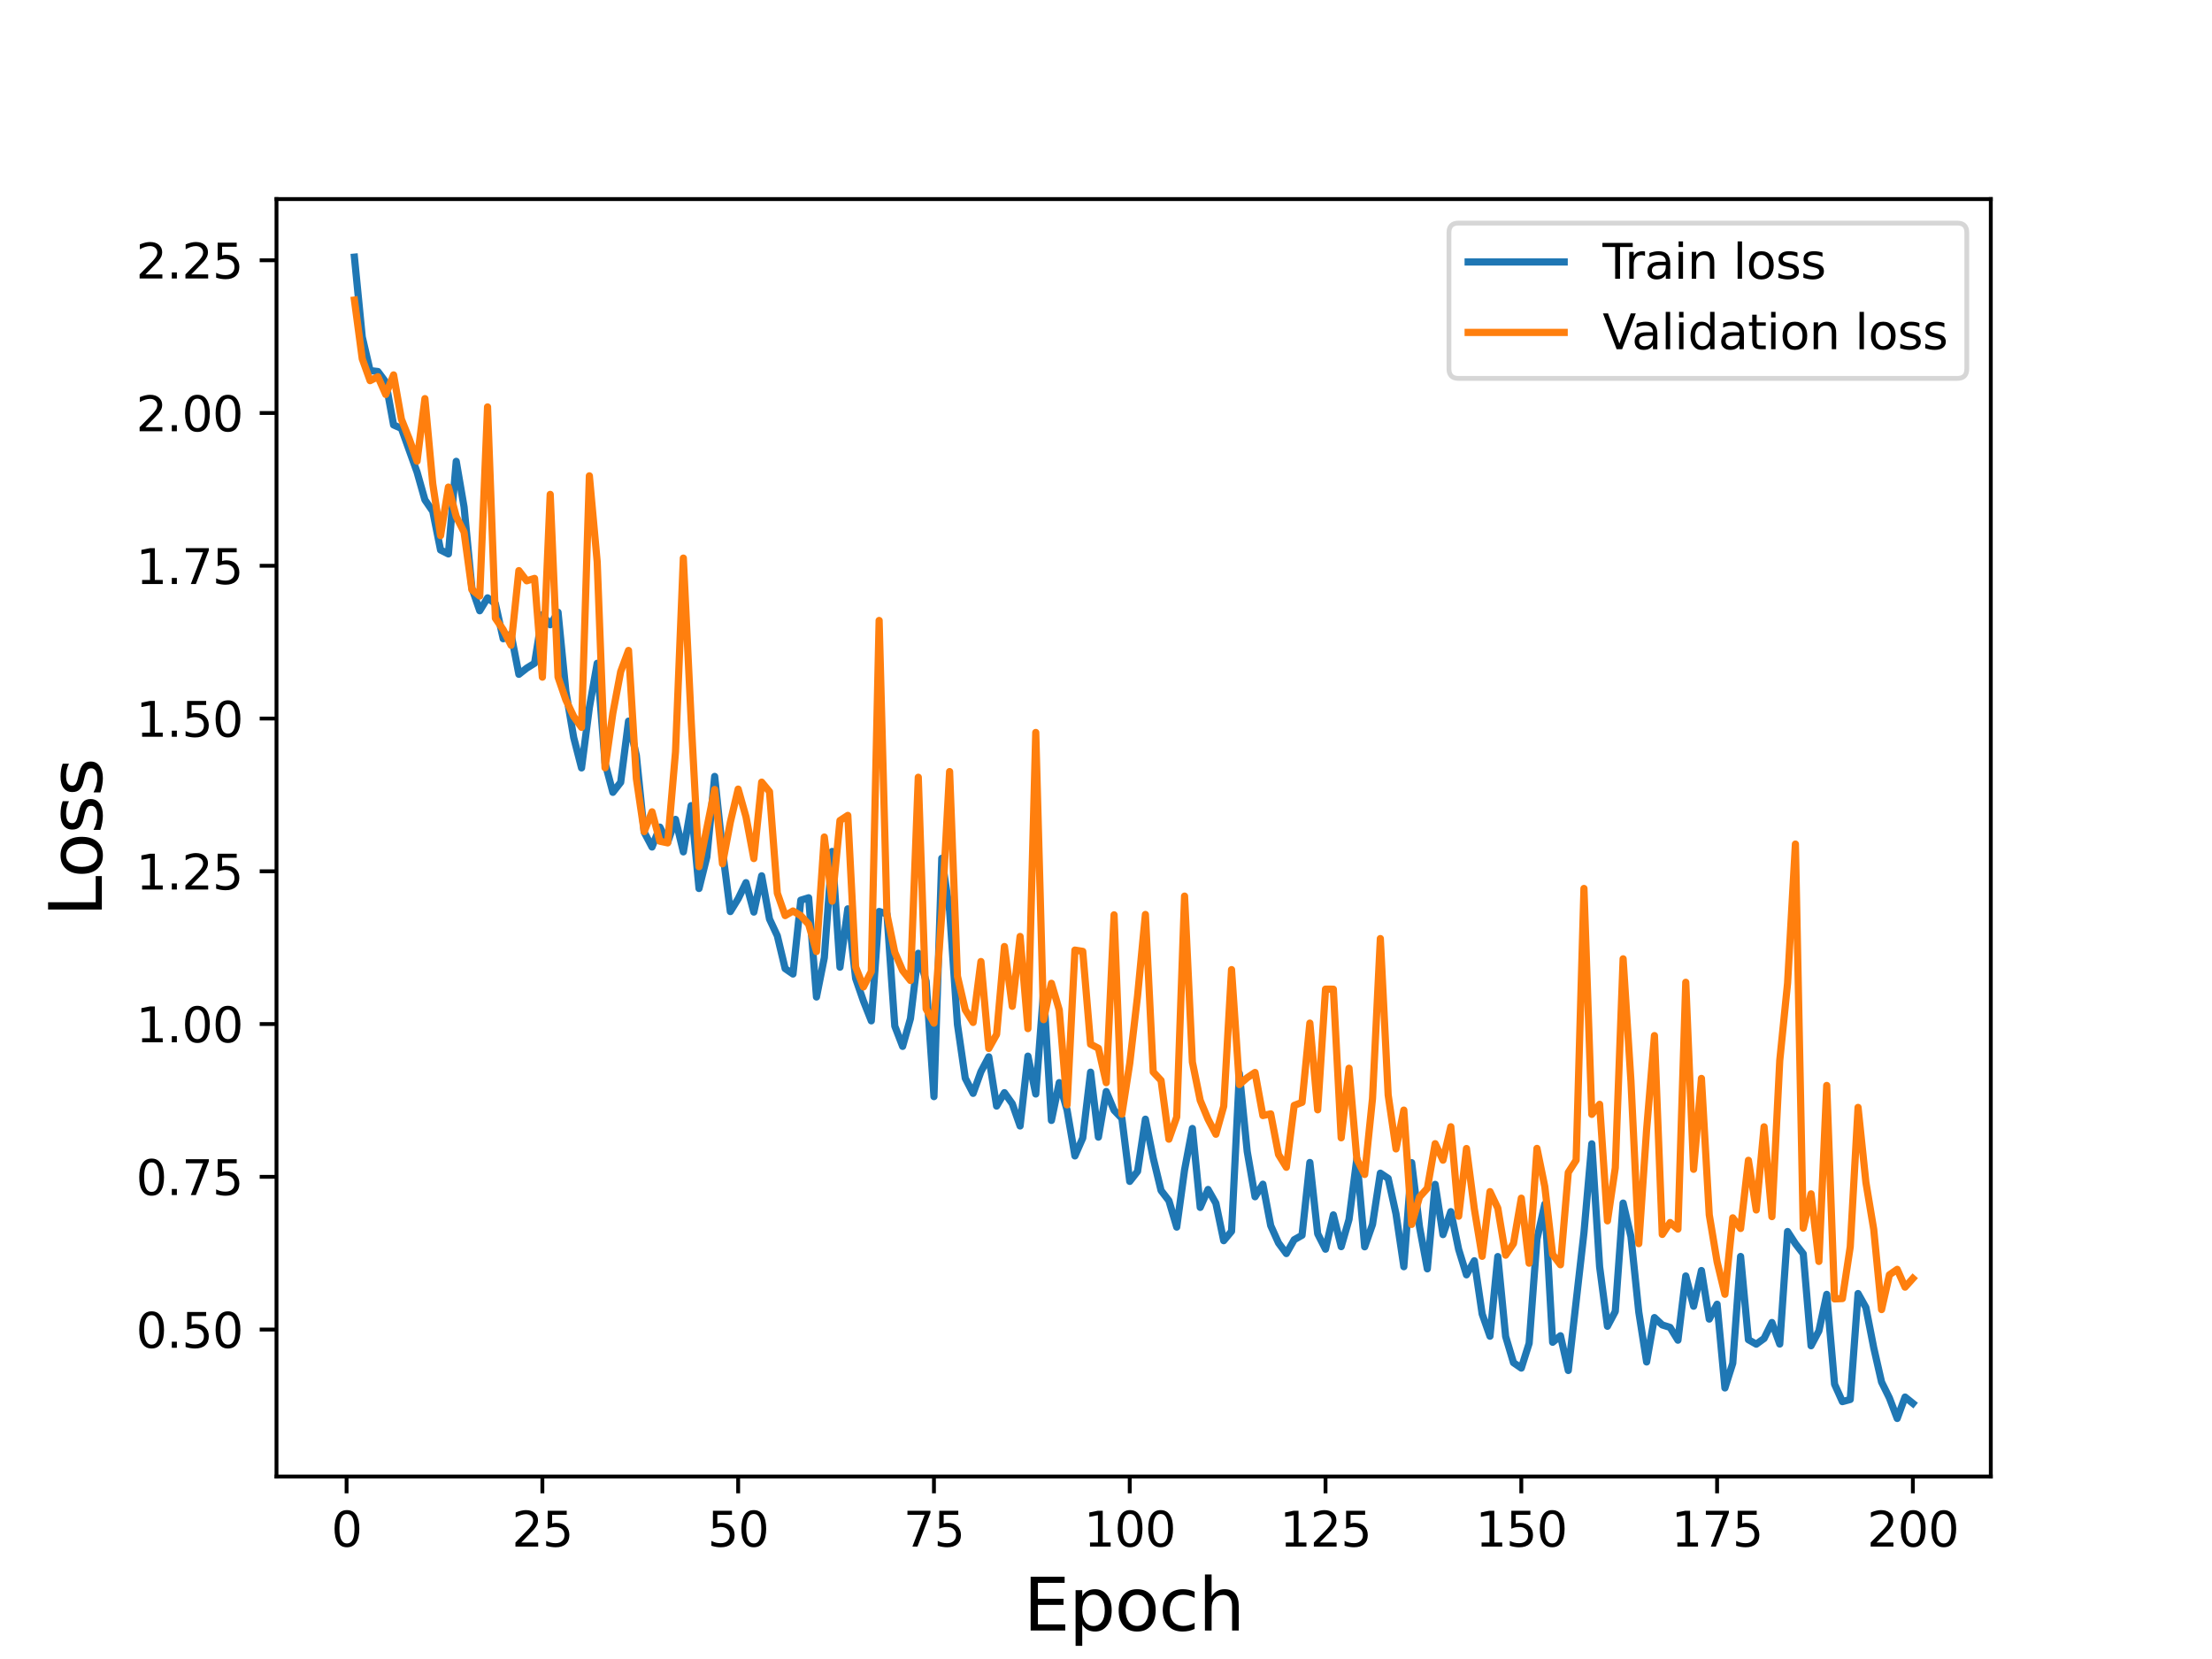 <?xml version="1.0" encoding="utf-8" standalone="no"?>
<!DOCTYPE svg PUBLIC "-//W3C//DTD SVG 1.1//EN"
  "http://www.w3.org/Graphics/SVG/1.1/DTD/svg11.dtd">
<svg height="345.6pt" version="1.1" viewBox="0 0 460.8 345.6" width="460.8pt" xmlns="http://www.w3.org/2000/svg" xmlns:xlink="http://www.w3.org/1999/xlink">
 <defs>
  <style type="text/css">*{stroke-linecap:butt;stroke-linejoin:round;}</style>
 </defs>
 <g id="figure_1">
  <g id="patch_1">
   <path d="M 0 345.6 
L 460.8 345.6 
L 460.8 0 
L 0 0 
z
" style="fill:#ffffff;"/>
  </g>
  <g id="axes_1">
   <g id="patch_2">
    <path d="M 57.6 307.584 
L 414.72 307.584 
L 414.72 41.472 
L 57.6 41.472 
z
" style="fill:#ffffff;"/>
   </g>
   <g id="matplotlib.axis_1">
    <g id="xtick_1">
     <g id="line2d_1">
      <defs>
       <path d="M 0 0 
L 0 3.5 
" id="m62f684169e" style="stroke:#000000;stroke-width:0.8;"/>
      </defs>
      <g>
       <use style="stroke:#000000;stroke-width:0.8;" x="72.201" xlink:href="#m62f684169e" y="307.584"/>
      </g>
     </g>
     <g id="text_1">
      <!-- 0 -->
      <g transform="translate(69.02 322.182)scale(0.1 -0.1)">
       <defs>
        <path d="M 2034 4250 
Q 1547 4250 1301 3770 
Q 1056 3291 1056 2328 
Q 1056 1369 1301 889 
Q 1547 409 2034 409 
Q 2525 409 2770 889 
Q 3016 1369 3016 2328 
Q 3016 3291 2770 3770 
Q 2525 4250 2034 4250 
z
M 2034 4750 
Q 2819 4750 3233 4129 
Q 3647 3509 3647 2328 
Q 3647 1150 3233 529 
Q 2819 -91 2034 -91 
Q 1250 -91 836 529 
Q 422 1150 422 2328 
Q 422 3509 836 4129 
Q 1250 4750 2034 4750 
z
" id="DejaVuSans-30" transform="scale(0.016)"/>
       </defs>
       <use xlink:href="#DejaVuSans-30"/>
      </g>
     </g>
    </g>
    <g id="xtick_2">
     <g id="line2d_2">
      <g>
       <use style="stroke:#000000;stroke-width:0.8;" x="112.987" xlink:href="#m62f684169e" y="307.584"/>
      </g>
     </g>
     <g id="text_2">
      <!-- 25 -->
      <g transform="translate(106.625 322.182)scale(0.1 -0.1)">
       <defs>
        <path d="M 1228 531 
L 3431 531 
L 3431 0 
L 469 0 
L 469 531 
Q 828 903 1448 1529 
Q 2069 2156 2228 2338 
Q 2531 2678 2651 2914 
Q 2772 3150 2772 3378 
Q 2772 3750 2511 3984 
Q 2250 4219 1831 4219 
Q 1534 4219 1204 4116 
Q 875 4013 500 3803 
L 500 4441 
Q 881 4594 1212 4672 
Q 1544 4750 1819 4750 
Q 2544 4750 2975 4387 
Q 3406 4025 3406 3419 
Q 3406 3131 3298 2873 
Q 3191 2616 2906 2266 
Q 2828 2175 2409 1742 
Q 1991 1309 1228 531 
z
" id="DejaVuSans-32" transform="scale(0.016)"/>
        <path d="M 691 4666 
L 3169 4666 
L 3169 4134 
L 1269 4134 
L 1269 2991 
Q 1406 3038 1543 3061 
Q 1681 3084 1819 3084 
Q 2600 3084 3056 2656 
Q 3513 2228 3513 1497 
Q 3513 744 3044 326 
Q 2575 -91 1722 -91 
Q 1428 -91 1123 -41 
Q 819 9 494 109 
L 494 744 
Q 775 591 1075 516 
Q 1375 441 1709 441 
Q 2250 441 2565 725 
Q 2881 1009 2881 1497 
Q 2881 1984 2565 2268 
Q 2250 2553 1709 2553 
Q 1456 2553 1204 2497 
Q 953 2441 691 2322 
L 691 4666 
z
" id="DejaVuSans-35" transform="scale(0.016)"/>
       </defs>
       <use xlink:href="#DejaVuSans-32"/>
       <use x="63.623" xlink:href="#DejaVuSans-35"/>
      </g>
     </g>
    </g>
    <g id="xtick_3">
     <g id="line2d_3">
      <g>
       <use style="stroke:#000000;stroke-width:0.8;" x="153.773" xlink:href="#m62f684169e" y="307.584"/>
      </g>
     </g>
     <g id="text_3">
      <!-- 50 -->
      <g transform="translate(147.41 322.182)scale(0.1 -0.1)">
       <use xlink:href="#DejaVuSans-35"/>
       <use x="63.623" xlink:href="#DejaVuSans-30"/>
      </g>
     </g>
    </g>
    <g id="xtick_4">
     <g id="line2d_4">
      <g>
       <use style="stroke:#000000;stroke-width:0.8;" x="194.559" xlink:href="#m62f684169e" y="307.584"/>
      </g>
     </g>
     <g id="text_4">
      <!-- 75 -->
      <g transform="translate(188.196 322.182)scale(0.1 -0.1)">
       <defs>
        <path d="M 525 4666 
L 3525 4666 
L 3525 4397 
L 1831 0 
L 1172 0 
L 2766 4134 
L 525 4134 
L 525 4666 
z
" id="DejaVuSans-37" transform="scale(0.016)"/>
       </defs>
       <use xlink:href="#DejaVuSans-37"/>
       <use x="63.623" xlink:href="#DejaVuSans-35"/>
      </g>
     </g>
    </g>
    <g id="xtick_5">
     <g id="line2d_5">
      <g>
       <use style="stroke:#000000;stroke-width:0.8;" x="235.344" xlink:href="#m62f684169e" y="307.584"/>
      </g>
     </g>
     <g id="text_5">
      <!-- 100 -->
      <g transform="translate(225.801 322.182)scale(0.1 -0.1)">
       <defs>
        <path d="M 794 531 
L 1825 531 
L 1825 4091 
L 703 3866 
L 703 4441 
L 1819 4666 
L 2450 4666 
L 2450 531 
L 3481 531 
L 3481 0 
L 794 0 
L 794 531 
z
" id="DejaVuSans-31" transform="scale(0.016)"/>
       </defs>
       <use xlink:href="#DejaVuSans-31"/>
       <use x="63.623" xlink:href="#DejaVuSans-30"/>
       <use x="127.246" xlink:href="#DejaVuSans-30"/>
      </g>
     </g>
    </g>
    <g id="xtick_6">
     <g id="line2d_6">
      <g>
       <use style="stroke:#000000;stroke-width:0.8;" x="276.13" xlink:href="#m62f684169e" y="307.584"/>
      </g>
     </g>
     <g id="text_6">
      <!-- 125 -->
      <g transform="translate(266.586 322.182)scale(0.1 -0.1)">
       <use xlink:href="#DejaVuSans-31"/>
       <use x="63.623" xlink:href="#DejaVuSans-32"/>
       <use x="127.246" xlink:href="#DejaVuSans-35"/>
      </g>
     </g>
    </g>
    <g id="xtick_7">
     <g id="line2d_7">
      <g>
       <use style="stroke:#000000;stroke-width:0.8;" x="316.916" xlink:href="#m62f684169e" y="307.584"/>
      </g>
     </g>
     <g id="text_7">
      <!-- 150 -->
      <g transform="translate(307.372 322.182)scale(0.1 -0.1)">
       <use xlink:href="#DejaVuSans-31"/>
       <use x="63.623" xlink:href="#DejaVuSans-35"/>
       <use x="127.246" xlink:href="#DejaVuSans-30"/>
      </g>
     </g>
    </g>
    <g id="xtick_8">
     <g id="line2d_8">
      <g>
       <use style="stroke:#000000;stroke-width:0.8;" x="357.702" xlink:href="#m62f684169e" y="307.584"/>
      </g>
     </g>
     <g id="text_8">
      <!-- 175 -->
      <g transform="translate(348.158 322.182)scale(0.1 -0.1)">
       <use xlink:href="#DejaVuSans-31"/>
       <use x="63.623" xlink:href="#DejaVuSans-37"/>
       <use x="127.246" xlink:href="#DejaVuSans-35"/>
      </g>
     </g>
    </g>
    <g id="xtick_9">
     <g id="line2d_9">
      <g>
       <use style="stroke:#000000;stroke-width:0.8;" x="398.487" xlink:href="#m62f684169e" y="307.584"/>
      </g>
     </g>
     <g id="text_9">
      <!-- 200 -->
      <g transform="translate(388.944 322.182)scale(0.1 -0.1)">
       <use xlink:href="#DejaVuSans-32"/>
       <use x="63.623" xlink:href="#DejaVuSans-30"/>
       <use x="127.246" xlink:href="#DejaVuSans-30"/>
      </g>
     </g>
    </g>
    <g id="text_10">
     <!-- Epoch -->
     <g transform="translate(213.194 339.66)scale(0.15 -0.15)">
      <defs>
       <path d="M 628 4666 
L 3578 4666 
L 3578 4134 
L 1259 4134 
L 1259 2753 
L 3481 2753 
L 3481 2222 
L 1259 2222 
L 1259 531 
L 3634 531 
L 3634 0 
L 628 0 
L 628 4666 
z
" id="DejaVuSans-45" transform="scale(0.016)"/>
       <path d="M 1159 525 
L 1159 -1331 
L 581 -1331 
L 581 3500 
L 1159 3500 
L 1159 2969 
Q 1341 3281 1617 3432 
Q 1894 3584 2278 3584 
Q 2916 3584 3314 3078 
Q 3713 2572 3713 1747 
Q 3713 922 3314 415 
Q 2916 -91 2278 -91 
Q 1894 -91 1617 61 
Q 1341 213 1159 525 
z
M 3116 1747 
Q 3116 2381 2855 2742 
Q 2594 3103 2138 3103 
Q 1681 3103 1420 2742 
Q 1159 2381 1159 1747 
Q 1159 1113 1420 752 
Q 1681 391 2138 391 
Q 2594 391 2855 752 
Q 3116 1113 3116 1747 
z
" id="DejaVuSans-70" transform="scale(0.016)"/>
       <path d="M 1959 3097 
Q 1497 3097 1228 2736 
Q 959 2375 959 1747 
Q 959 1119 1226 758 
Q 1494 397 1959 397 
Q 2419 397 2687 759 
Q 2956 1122 2956 1747 
Q 2956 2369 2687 2733 
Q 2419 3097 1959 3097 
z
M 1959 3584 
Q 2709 3584 3137 3096 
Q 3566 2609 3566 1747 
Q 3566 888 3137 398 
Q 2709 -91 1959 -91 
Q 1206 -91 779 398 
Q 353 888 353 1747 
Q 353 2609 779 3096 
Q 1206 3584 1959 3584 
z
" id="DejaVuSans-6f" transform="scale(0.016)"/>
       <path d="M 3122 3366 
L 3122 2828 
Q 2878 2963 2633 3030 
Q 2388 3097 2138 3097 
Q 1578 3097 1268 2742 
Q 959 2388 959 1747 
Q 959 1106 1268 751 
Q 1578 397 2138 397 
Q 2388 397 2633 464 
Q 2878 531 3122 666 
L 3122 134 
Q 2881 22 2623 -34 
Q 2366 -91 2075 -91 
Q 1284 -91 818 406 
Q 353 903 353 1747 
Q 353 2603 823 3093 
Q 1294 3584 2113 3584 
Q 2378 3584 2631 3529 
Q 2884 3475 3122 3366 
z
" id="DejaVuSans-63" transform="scale(0.016)"/>
       <path d="M 3513 2113 
L 3513 0 
L 2938 0 
L 2938 2094 
Q 2938 2591 2744 2837 
Q 2550 3084 2163 3084 
Q 1697 3084 1428 2787 
Q 1159 2491 1159 1978 
L 1159 0 
L 581 0 
L 581 4863 
L 1159 4863 
L 1159 2956 
Q 1366 3272 1645 3428 
Q 1925 3584 2291 3584 
Q 2894 3584 3203 3211 
Q 3513 2838 3513 2113 
z
" id="DejaVuSans-68" transform="scale(0.016)"/>
      </defs>
      <use xlink:href="#DejaVuSans-45"/>
      <use x="63.184" xlink:href="#DejaVuSans-70"/>
      <use x="126.66" xlink:href="#DejaVuSans-6f"/>
      <use x="187.842" xlink:href="#DejaVuSans-63"/>
      <use x="242.822" xlink:href="#DejaVuSans-68"/>
     </g>
    </g>
   </g>
   <g id="matplotlib.axis_2">
    <g id="ytick_1">
     <g id="line2d_10">
      <defs>
       <path d="M 0 0 
L -3.5 0 
" id="m8386af9c51" style="stroke:#000000;stroke-width:0.8;"/>
      </defs>
      <g>
       <use style="stroke:#000000;stroke-width:0.8;" x="57.6" xlink:href="#m8386af9c51" y="276.972"/>
      </g>
     </g>
     <g id="text_11">
      <!-- 0.50 -->
      <g transform="translate(28.334 280.772)scale(0.1 -0.1)">
       <defs>
        <path d="M 684 794 
L 1344 794 
L 1344 0 
L 684 0 
L 684 794 
z
" id="DejaVuSans-2e" transform="scale(0.016)"/>
       </defs>
       <use xlink:href="#DejaVuSans-30"/>
       <use x="63.623" xlink:href="#DejaVuSans-2e"/>
       <use x="95.41" xlink:href="#DejaVuSans-35"/>
       <use x="159.033" xlink:href="#DejaVuSans-30"/>
      </g>
     </g>
    </g>
    <g id="ytick_2">
     <g id="line2d_11">
      <g>
       <use style="stroke:#000000;stroke-width:0.8;" x="57.6" xlink:href="#m8386af9c51" y="245.15"/>
      </g>
     </g>
     <g id="text_12">
      <!-- 0.75 -->
      <g transform="translate(28.334 248.95)scale(0.1 -0.1)">
       <use xlink:href="#DejaVuSans-30"/>
       <use x="63.623" xlink:href="#DejaVuSans-2e"/>
       <use x="95.41" xlink:href="#DejaVuSans-37"/>
       <use x="159.033" xlink:href="#DejaVuSans-35"/>
      </g>
     </g>
    </g>
    <g id="ytick_3">
     <g id="line2d_12">
      <g>
       <use style="stroke:#000000;stroke-width:0.8;" x="57.6" xlink:href="#m8386af9c51" y="213.328"/>
      </g>
     </g>
     <g id="text_13">
      <!-- 1.00 -->
      <g transform="translate(28.334 217.127)scale(0.1 -0.1)">
       <use xlink:href="#DejaVuSans-31"/>
       <use x="63.623" xlink:href="#DejaVuSans-2e"/>
       <use x="95.41" xlink:href="#DejaVuSans-30"/>
       <use x="159.033" xlink:href="#DejaVuSans-30"/>
      </g>
     </g>
    </g>
    <g id="ytick_4">
     <g id="line2d_13">
      <g>
       <use style="stroke:#000000;stroke-width:0.8;" x="57.6" xlink:href="#m8386af9c51" y="181.506"/>
      </g>
     </g>
     <g id="text_14">
      <!-- 1.25 -->
      <g transform="translate(28.334 185.305)scale(0.1 -0.1)">
       <use xlink:href="#DejaVuSans-31"/>
       <use x="63.623" xlink:href="#DejaVuSans-2e"/>
       <use x="95.41" xlink:href="#DejaVuSans-32"/>
       <use x="159.033" xlink:href="#DejaVuSans-35"/>
      </g>
     </g>
    </g>
    <g id="ytick_5">
     <g id="line2d_14">
      <g>
       <use style="stroke:#000000;stroke-width:0.8;" x="57.6" xlink:href="#m8386af9c51" y="149.684"/>
      </g>
     </g>
     <g id="text_15">
      <!-- 1.50 -->
      <g transform="translate(28.334 153.483)scale(0.1 -0.1)">
       <use xlink:href="#DejaVuSans-31"/>
       <use x="63.623" xlink:href="#DejaVuSans-2e"/>
       <use x="95.41" xlink:href="#DejaVuSans-35"/>
       <use x="159.033" xlink:href="#DejaVuSans-30"/>
      </g>
     </g>
    </g>
    <g id="ytick_6">
     <g id="line2d_15">
      <g>
       <use style="stroke:#000000;stroke-width:0.8;" x="57.6" xlink:href="#m8386af9c51" y="117.862"/>
      </g>
     </g>
     <g id="text_16">
      <!-- 1.75 -->
      <g transform="translate(28.334 121.661)scale(0.1 -0.1)">
       <use xlink:href="#DejaVuSans-31"/>
       <use x="63.623" xlink:href="#DejaVuSans-2e"/>
       <use x="95.41" xlink:href="#DejaVuSans-37"/>
       <use x="159.033" xlink:href="#DejaVuSans-35"/>
      </g>
     </g>
    </g>
    <g id="ytick_7">
     <g id="line2d_16">
      <g>
       <use style="stroke:#000000;stroke-width:0.8;" x="57.6" xlink:href="#m8386af9c51" y="86.039"/>
      </g>
     </g>
     <g id="text_17">
      <!-- 2.00 -->
      <g transform="translate(28.334 89.839)scale(0.1 -0.1)">
       <use xlink:href="#DejaVuSans-32"/>
       <use x="63.623" xlink:href="#DejaVuSans-2e"/>
       <use x="95.41" xlink:href="#DejaVuSans-30"/>
       <use x="159.033" xlink:href="#DejaVuSans-30"/>
      </g>
     </g>
    </g>
    <g id="ytick_8">
     <g id="line2d_17">
      <g>
       <use style="stroke:#000000;stroke-width:0.8;" x="57.6" xlink:href="#m8386af9c51" y="54.217"/>
      </g>
     </g>
     <g id="text_18">
      <!-- 2.25 -->
      <g transform="translate(28.334 58.016)scale(0.1 -0.1)">
       <use xlink:href="#DejaVuSans-32"/>
       <use x="63.623" xlink:href="#DejaVuSans-2e"/>
       <use x="95.41" xlink:href="#DejaVuSans-32"/>
       <use x="159.033" xlink:href="#DejaVuSans-35"/>
      </g>
     </g>
    </g>
    <g id="text_19">
     <!-- Loss -->
     <g transform="translate(21.215 190.979)rotate(-90)scale(0.15 -0.15)">
      <defs>
       <path d="M 628 4666 
L 1259 4666 
L 1259 531 
L 3531 531 
L 3531 0 
L 628 0 
L 628 4666 
z
" id="DejaVuSans-4c" transform="scale(0.016)"/>
       <path d="M 2834 3397 
L 2834 2853 
Q 2591 2978 2328 3040 
Q 2066 3103 1784 3103 
Q 1356 3103 1142 2972 
Q 928 2841 928 2578 
Q 928 2378 1081 2264 
Q 1234 2150 1697 2047 
L 1894 2003 
Q 2506 1872 2764 1633 
Q 3022 1394 3022 966 
Q 3022 478 2636 193 
Q 2250 -91 1575 -91 
Q 1294 -91 989 -36 
Q 684 19 347 128 
L 347 722 
Q 666 556 975 473 
Q 1284 391 1588 391 
Q 1994 391 2212 530 
Q 2431 669 2431 922 
Q 2431 1156 2273 1281 
Q 2116 1406 1581 1522 
L 1381 1569 
Q 847 1681 609 1914 
Q 372 2147 372 2553 
Q 372 3047 722 3315 
Q 1072 3584 1716 3584 
Q 2034 3584 2315 3537 
Q 2597 3491 2834 3397 
z
" id="DejaVuSans-73" transform="scale(0.016)"/>
      </defs>
      <use xlink:href="#DejaVuSans-4c"/>
      <use x="53.963" xlink:href="#DejaVuSans-6f"/>
      <use x="115.145" xlink:href="#DejaVuSans-73"/>
      <use x="167.244" xlink:href="#DejaVuSans-73"/>
     </g>
    </g>
   </g>
   <g id="line2d_18">
    <path clip-path="url(#pba6971454d)" d="M 73.833 53.568 
L 75.464 70.197 
L 77.096 77.204 
L 78.727 77.395 
L 80.358 79.598 
L 81.99 88.522 
L 83.621 89.249 
L 86.884 98.361 
L 88.516 104.131 
L 90.147 106.496 
L 91.778 114.576 
L 93.41 115.392 
L 95.041 96.103 
L 96.673 105.613 
L 98.304 122.51 
L 99.936 127.232 
L 101.567 124.542 
L 103.198 125.768 
L 104.83 133.064 
L 106.461 132.078 
L 108.093 140.473 
L 109.724 139.187 
L 111.356 138.171 
L 112.987 128.051 
L 114.618 130.149 
L 116.25 127.545 
L 117.881 144.035 
L 119.513 153.649 
L 121.144 159.971 
L 122.776 147.414 
L 124.407 138.177 
L 126.038 158.912 
L 127.67 165.058 
L 129.301 162.964 
L 130.933 150.225 
L 132.564 157.363 
L 134.196 173.358 
L 135.827 176.45 
L 137.458 172.301 
L 139.09 175.478 
L 140.721 170.693 
L 142.353 177.462 
L 143.984 167.827 
L 145.616 185.091 
L 147.247 178.535 
L 148.879 161.743 
L 150.51 177.196 
L 152.141 189.894 
L 153.773 187.232 
L 155.404 183.872 
L 157.036 190.005 
L 158.667 182.447 
L 160.299 191.448 
L 161.93 194.948 
L 163.561 201.778 
L 165.193 202.908 
L 166.824 187.524 
L 168.456 187.023 
L 170.087 207.691 
L 171.719 199.507 
L 173.35 177.374 
L 174.981 201.484 
L 176.613 189.328 
L 178.244 203.821 
L 179.876 208.547 
L 181.507 212.661 
L 183.139 189.877 
L 184.77 190.392 
L 186.401 213.749 
L 188.033 217.981 
L 189.664 212.185 
L 191.296 198.586 
L 192.927 204.424 
L 194.559 228.445 
L 196.19 178.802 
L 197.821 189.734 
L 199.453 213.399 
L 201.084 224.611 
L 202.716 227.767 
L 204.347 223.248 
L 205.979 220.155 
L 207.61 230.416 
L 209.241 227.624 
L 210.873 229.922 
L 212.504 234.56 
L 214.136 220.011 
L 215.767 227.902 
L 217.399 206.488 
L 219.03 233.407 
L 220.661 225.529 
L 222.293 231.255 
L 223.924 240.799 
L 225.556 237.072 
L 227.187 223.351 
L 228.819 236.886 
L 230.45 227.383 
L 232.081 231.285 
L 233.713 232.983 
L 235.344 246.103 
L 236.976 244.014 
L 238.607 233.15 
L 240.239 241.249 
L 241.87 248.003 
L 243.501 250.118 
L 245.133 255.625 
L 246.764 243.73 
L 248.396 235.083 
L 250.027 251.524 
L 251.659 247.787 
L 253.29 250.66 
L 254.921 258.456 
L 256.553 256.496 
L 258.184 223.618 
L 259.816 239.863 
L 261.447 249.306 
L 263.079 246.691 
L 264.71 255.314 
L 266.341 258.936 
L 267.973 261.136 
L 269.604 258.255 
L 271.236 257.331 
L 272.867 242.163 
L 274.499 257.021 
L 276.13 260.231 
L 277.761 253.082 
L 279.393 259.7 
L 281.024 254.036 
L 282.656 241.374 
L 284.287 259.733 
L 285.919 255.074 
L 287.55 244.392 
L 289.181 245.482 
L 290.813 252.884 
L 292.444 263.878 
L 294.076 242.208 
L 295.707 255.569 
L 297.339 264.326 
L 298.97 246.725 
L 300.601 257.192 
L 302.233 252.408 
L 303.864 260.27 
L 305.496 265.57 
L 307.127 262.642 
L 308.759 273.722 
L 310.39 278.358 
L 312.021 261.762 
L 313.653 278.404 
L 315.284 283.867 
L 316.916 284.997 
L 318.547 279.833 
L 320.179 258.108 
L 321.81 250.837 
L 323.441 279.619 
L 325.073 278.261 
L 326.704 285.498 
L 329.967 256.789 
L 331.599 238.285 
L 333.23 263.891 
L 334.862 276.285 
L 336.493 273.195 
L 338.124 250.624 
L 339.756 257.608 
L 341.387 273.313 
L 343.019 283.722 
L 344.65 274.477 
L 346.282 276.007 
L 347.913 276.524 
L 349.544 279.187 
L 351.176 265.808 
L 352.807 272.11 
L 354.439 264.674 
L 356.07 274.789 
L 357.702 271.694 
L 359.333 289.134 
L 360.964 283.991 
L 362.596 261.747 
L 364.227 279.087 
L 365.859 280.016 
L 367.49 278.83 
L 369.122 275.5 
L 370.753 279.988 
L 372.384 256.551 
L 374.016 259.077 
L 375.647 261.19 
L 377.279 280.344 
L 378.91 277.254 
L 380.542 269.637 
L 382.173 288.353 
L 383.804 291.984 
L 385.436 291.538 
L 387.067 269.466 
L 388.699 272.386 
L 390.33 280.754 
L 391.962 287.902 
L 393.593 291.21 
L 395.224 295.488 
L 396.856 291.032 
L 398.487 292.345 
L 398.487 292.345 
" style="fill:none;stroke:#1f77b4;stroke-linecap:square;stroke-width:1.5;"/>
   </g>
   <g id="line2d_19">
    <path clip-path="url(#pba6971454d)" d="M 73.833 62.504 
L 75.464 74.75 
L 77.096 79.298 
L 78.727 78.474 
L 80.358 82.179 
L 81.99 78.101 
L 83.621 87.332 
L 85.253 91.437 
L 86.884 96.07 
L 88.516 83.042 
L 90.147 100.749 
L 91.778 111.581 
L 93.41 101.47 
L 95.041 107.606 
L 96.673 110.844 
L 98.304 122.854 
L 99.936 124.169 
L 101.567 84.767 
L 103.198 128.789 
L 104.83 131.186 
L 106.461 134.411 
L 108.093 118.872 
L 109.724 120.994 
L 111.356 120.49 
L 112.987 141.064 
L 114.618 102.99 
L 116.25 141.045 
L 117.881 145.81 
L 119.513 149.251 
L 121.144 151.524 
L 122.776 99.125 
L 124.407 117.06 
L 126.038 159.941 
L 127.67 148.556 
L 129.301 139.904 
L 130.933 135.502 
L 132.564 162.183 
L 134.196 173.238 
L 135.827 169.118 
L 137.458 175.237 
L 139.09 175.59 
L 140.721 156.624 
L 142.353 116.262 
L 143.984 150.077 
L 145.616 180.551 
L 148.879 164.466 
L 150.51 179.943 
L 152.141 171.276 
L 153.773 164.387 
L 155.404 170.157 
L 157.036 178.856 
L 158.667 162.933 
L 160.299 164.918 
L 161.93 186.054 
L 163.561 190.734 
L 165.193 189.774 
L 166.824 190.759 
L 168.456 192.549 
L 170.087 198.215 
L 171.719 174.366 
L 173.35 187.727 
L 174.981 170.934 
L 176.613 169.863 
L 178.244 201.433 
L 179.876 205.593 
L 181.507 202.385 
L 183.139 129.256 
L 184.77 190.464 
L 186.401 198.377 
L 188.033 202.193 
L 189.664 204.258 
L 191.296 161.917 
L 192.927 210.161 
L 194.559 213.138 
L 196.19 190.33 
L 197.821 160.733 
L 199.453 203.347 
L 201.084 210.359 
L 202.716 212.995 
L 204.347 200.306 
L 205.979 218.415 
L 207.61 215.49 
L 209.241 197.176 
L 210.873 209.631 
L 212.504 195.082 
L 214.136 214.283 
L 215.767 152.584 
L 217.399 212.409 
L 219.03 204.839 
L 220.661 210.38 
L 222.293 230.164 
L 223.924 197.922 
L 225.556 198.187 
L 227.187 217.531 
L 228.819 218.373 
L 230.45 225.542 
L 232.081 190.579 
L 233.713 232.1 
L 235.344 221.542 
L 236.976 207.445 
L 238.607 190.501 
L 240.239 223.322 
L 241.87 225.073 
L 243.501 237.315 
L 245.133 232.703 
L 246.764 186.674 
L 248.396 221.246 
L 250.027 229.233 
L 251.659 233.149 
L 253.29 236.283 
L 254.921 230.458 
L 256.553 201.992 
L 258.184 225.935 
L 259.816 224.511 
L 261.447 223.411 
L 263.079 232.391 
L 264.71 232.037 
L 266.341 240.507 
L 267.973 243.166 
L 269.604 230.272 
L 271.236 229.649 
L 272.867 213.131 
L 274.499 231.197 
L 276.13 206.054 
L 277.761 206.067 
L 279.393 237.029 
L 281.024 222.533 
L 282.656 241.463 
L 284.287 244.66 
L 285.919 228.837 
L 287.55 195.522 
L 289.181 228.093 
L 290.813 239.341 
L 292.444 231.254 
L 294.076 255.069 
L 295.707 249.36 
L 297.339 247.546 
L 298.97 238.251 
L 300.601 241.686 
L 302.233 234.72 
L 303.864 253.363 
L 305.496 239.256 
L 307.127 251.809 
L 308.759 261.711 
L 310.39 248.235 
L 312.021 251.684 
L 313.653 261.476 
L 315.284 259.059 
L 316.916 249.603 
L 318.547 263.147 
L 320.179 239.23 
L 321.81 247.196 
L 323.441 261.324 
L 325.073 263.474 
L 326.704 244.245 
L 328.336 241.687 
L 329.967 185.082 
L 331.599 232.144 
L 333.23 230.047 
L 334.862 254.33 
L 336.493 243.282 
L 338.124 199.74 
L 339.756 225.237 
L 341.387 259.074 
L 343.019 235.343 
L 344.65 215.736 
L 346.282 257.152 
L 347.913 254.675 
L 349.544 256.042 
L 351.176 204.629 
L 352.807 243.59 
L 354.439 224.654 
L 356.07 253.071 
L 357.702 262.846 
L 359.333 269.619 
L 360.964 253.694 
L 362.596 255.917 
L 364.227 241.713 
L 365.859 252.06 
L 367.49 234.738 
L 369.122 253.447 
L 370.753 220.97 
L 372.384 204.818 
L 374.016 175.834 
L 375.647 255.851 
L 377.279 248.699 
L 378.91 262.779 
L 380.542 226.119 
L 382.173 270.588 
L 383.804 270.514 
L 385.436 259.743 
L 387.067 230.692 
L 388.699 246.283 
L 390.33 256.101 
L 391.962 272.812 
L 393.593 265.575 
L 395.224 264.427 
L 396.856 268.133 
L 398.487 266.319 
L 398.487 266.319 
" style="fill:none;stroke:#ff7f0e;stroke-linecap:square;stroke-width:1.5;"/>
   </g>
   <g id="patch_3">
    <path d="M 57.6 307.584 
L 57.6 41.472 
" style="fill:none;stroke:#000000;stroke-linecap:square;stroke-linejoin:miter;stroke-width:0.8;"/>
   </g>
   <g id="patch_4">
    <path d="M 414.72 307.584 
L 414.72 41.472 
" style="fill:none;stroke:#000000;stroke-linecap:square;stroke-linejoin:miter;stroke-width:0.8;"/>
   </g>
   <g id="patch_5">
    <path d="M 57.6 307.584 
L 414.72 307.584 
" style="fill:none;stroke:#000000;stroke-linecap:square;stroke-linejoin:miter;stroke-width:0.8;"/>
   </g>
   <g id="patch_6">
    <path d="M 57.6 41.472 
L 414.72 41.472 
" style="fill:none;stroke:#000000;stroke-linecap:square;stroke-linejoin:miter;stroke-width:0.8;"/>
   </g>
   <g id="legend_1">
    <g id="patch_7">
     <path d="M 303.845 78.828 
L 407.72 78.828 
Q 409.72 78.828 409.72 76.828 
L 409.72 48.472 
Q 409.72 46.472 407.72 46.472 
L 303.845 46.472 
Q 301.845 46.472 301.845 48.472 
L 301.845 76.828 
Q 301.845 78.828 303.845 78.828 
z
" style="fill:#ffffff;opacity:0.8;stroke:#cccccc;stroke-linejoin:miter;"/>
    </g>
    <g id="line2d_20">
     <path d="M 305.845 54.57 
L 325.845 54.57 
" style="fill:none;stroke:#1f77b4;stroke-linecap:square;stroke-width:1.5;"/>
    </g>
    <g id="line2d_21"/>
    <g id="text_20">
     <!-- Train loss -->
     <g transform="translate(333.845 58.07)scale(0.1 -0.1)">
      <defs>
       <path d="M -19 4666 
L 3928 4666 
L 3928 4134 
L 2272 4134 
L 2272 0 
L 1638 0 
L 1638 4134 
L -19 4134 
L -19 4666 
z
" id="DejaVuSans-54" transform="scale(0.016)"/>
       <path d="M 2631 2963 
Q 2534 3019 2420 3045 
Q 2306 3072 2169 3072 
Q 1681 3072 1420 2755 
Q 1159 2438 1159 1844 
L 1159 0 
L 581 0 
L 581 3500 
L 1159 3500 
L 1159 2956 
Q 1341 3275 1631 3429 
Q 1922 3584 2338 3584 
Q 2397 3584 2469 3576 
Q 2541 3569 2628 3553 
L 2631 2963 
z
" id="DejaVuSans-72" transform="scale(0.016)"/>
       <path d="M 2194 1759 
Q 1497 1759 1228 1600 
Q 959 1441 959 1056 
Q 959 750 1161 570 
Q 1363 391 1709 391 
Q 2188 391 2477 730 
Q 2766 1069 2766 1631 
L 2766 1759 
L 2194 1759 
z
M 3341 1997 
L 3341 0 
L 2766 0 
L 2766 531 
Q 2569 213 2275 61 
Q 1981 -91 1556 -91 
Q 1019 -91 701 211 
Q 384 513 384 1019 
Q 384 1609 779 1909 
Q 1175 2209 1959 2209 
L 2766 2209 
L 2766 2266 
Q 2766 2663 2505 2880 
Q 2244 3097 1772 3097 
Q 1472 3097 1187 3025 
Q 903 2953 641 2809 
L 641 3341 
Q 956 3463 1253 3523 
Q 1550 3584 1831 3584 
Q 2591 3584 2966 3190 
Q 3341 2797 3341 1997 
z
" id="DejaVuSans-61" transform="scale(0.016)"/>
       <path d="M 603 3500 
L 1178 3500 
L 1178 0 
L 603 0 
L 603 3500 
z
M 603 4863 
L 1178 4863 
L 1178 4134 
L 603 4134 
L 603 4863 
z
" id="DejaVuSans-69" transform="scale(0.016)"/>
       <path d="M 3513 2113 
L 3513 0 
L 2938 0 
L 2938 2094 
Q 2938 2591 2744 2837 
Q 2550 3084 2163 3084 
Q 1697 3084 1428 2787 
Q 1159 2491 1159 1978 
L 1159 0 
L 581 0 
L 581 3500 
L 1159 3500 
L 1159 2956 
Q 1366 3272 1645 3428 
Q 1925 3584 2291 3584 
Q 2894 3584 3203 3211 
Q 3513 2838 3513 2113 
z
" id="DejaVuSans-6e" transform="scale(0.016)"/>
       <path id="DejaVuSans-20" transform="scale(0.016)"/>
       <path d="M 603 4863 
L 1178 4863 
L 1178 0 
L 603 0 
L 603 4863 
z
" id="DejaVuSans-6c" transform="scale(0.016)"/>
      </defs>
      <use xlink:href="#DejaVuSans-54"/>
      <use x="46.334" xlink:href="#DejaVuSans-72"/>
      <use x="87.447" xlink:href="#DejaVuSans-61"/>
      <use x="148.727" xlink:href="#DejaVuSans-69"/>
      <use x="176.51" xlink:href="#DejaVuSans-6e"/>
      <use x="239.889" xlink:href="#DejaVuSans-20"/>
      <use x="271.676" xlink:href="#DejaVuSans-6c"/>
      <use x="299.459" xlink:href="#DejaVuSans-6f"/>
      <use x="360.641" xlink:href="#DejaVuSans-73"/>
      <use x="412.74" xlink:href="#DejaVuSans-73"/>
     </g>
    </g>
    <g id="line2d_22">
     <path d="M 305.845 69.249 
L 325.845 69.249 
" style="fill:none;stroke:#ff7f0e;stroke-linecap:square;stroke-width:1.5;"/>
    </g>
    <g id="line2d_23"/>
    <g id="text_21">
     <!-- Validation loss -->
     <g transform="translate(333.845 72.749)scale(0.1 -0.1)">
      <defs>
       <path d="M 1831 0 
L 50 4666 
L 709 4666 
L 2188 738 
L 3669 4666 
L 4325 4666 
L 2547 0 
L 1831 0 
z
" id="DejaVuSans-56" transform="scale(0.016)"/>
       <path d="M 2906 2969 
L 2906 4863 
L 3481 4863 
L 3481 0 
L 2906 0 
L 2906 525 
Q 2725 213 2448 61 
Q 2172 -91 1784 -91 
Q 1150 -91 751 415 
Q 353 922 353 1747 
Q 353 2572 751 3078 
Q 1150 3584 1784 3584 
Q 2172 3584 2448 3432 
Q 2725 3281 2906 2969 
z
M 947 1747 
Q 947 1113 1208 752 
Q 1469 391 1925 391 
Q 2381 391 2643 752 
Q 2906 1113 2906 1747 
Q 2906 2381 2643 2742 
Q 2381 3103 1925 3103 
Q 1469 3103 1208 2742 
Q 947 2381 947 1747 
z
" id="DejaVuSans-64" transform="scale(0.016)"/>
       <path d="M 1172 4494 
L 1172 3500 
L 2356 3500 
L 2356 3053 
L 1172 3053 
L 1172 1153 
Q 1172 725 1289 603 
Q 1406 481 1766 481 
L 2356 481 
L 2356 0 
L 1766 0 
Q 1100 0 847 248 
Q 594 497 594 1153 
L 594 3053 
L 172 3053 
L 172 3500 
L 594 3500 
L 594 4494 
L 1172 4494 
z
" id="DejaVuSans-74" transform="scale(0.016)"/>
      </defs>
      <use xlink:href="#DejaVuSans-56"/>
      <use x="60.658" xlink:href="#DejaVuSans-61"/>
      <use x="121.938" xlink:href="#DejaVuSans-6c"/>
      <use x="149.721" xlink:href="#DejaVuSans-69"/>
      <use x="177.504" xlink:href="#DejaVuSans-64"/>
      <use x="240.98" xlink:href="#DejaVuSans-61"/>
      <use x="302.26" xlink:href="#DejaVuSans-74"/>
      <use x="341.469" xlink:href="#DejaVuSans-69"/>
      <use x="369.252" xlink:href="#DejaVuSans-6f"/>
      <use x="430.434" xlink:href="#DejaVuSans-6e"/>
      <use x="493.812" xlink:href="#DejaVuSans-20"/>
      <use x="525.6" xlink:href="#DejaVuSans-6c"/>
      <use x="553.383" xlink:href="#DejaVuSans-6f"/>
      <use x="614.564" xlink:href="#DejaVuSans-73"/>
      <use x="666.664" xlink:href="#DejaVuSans-73"/>
     </g>
    </g>
   </g>
  </g>
 </g>
 <defs>
  <clipPath id="pba6971454d">
   <rect height="266.112" width="357.12" x="57.6" y="41.472"/>
  </clipPath>
 </defs>
</svg>

